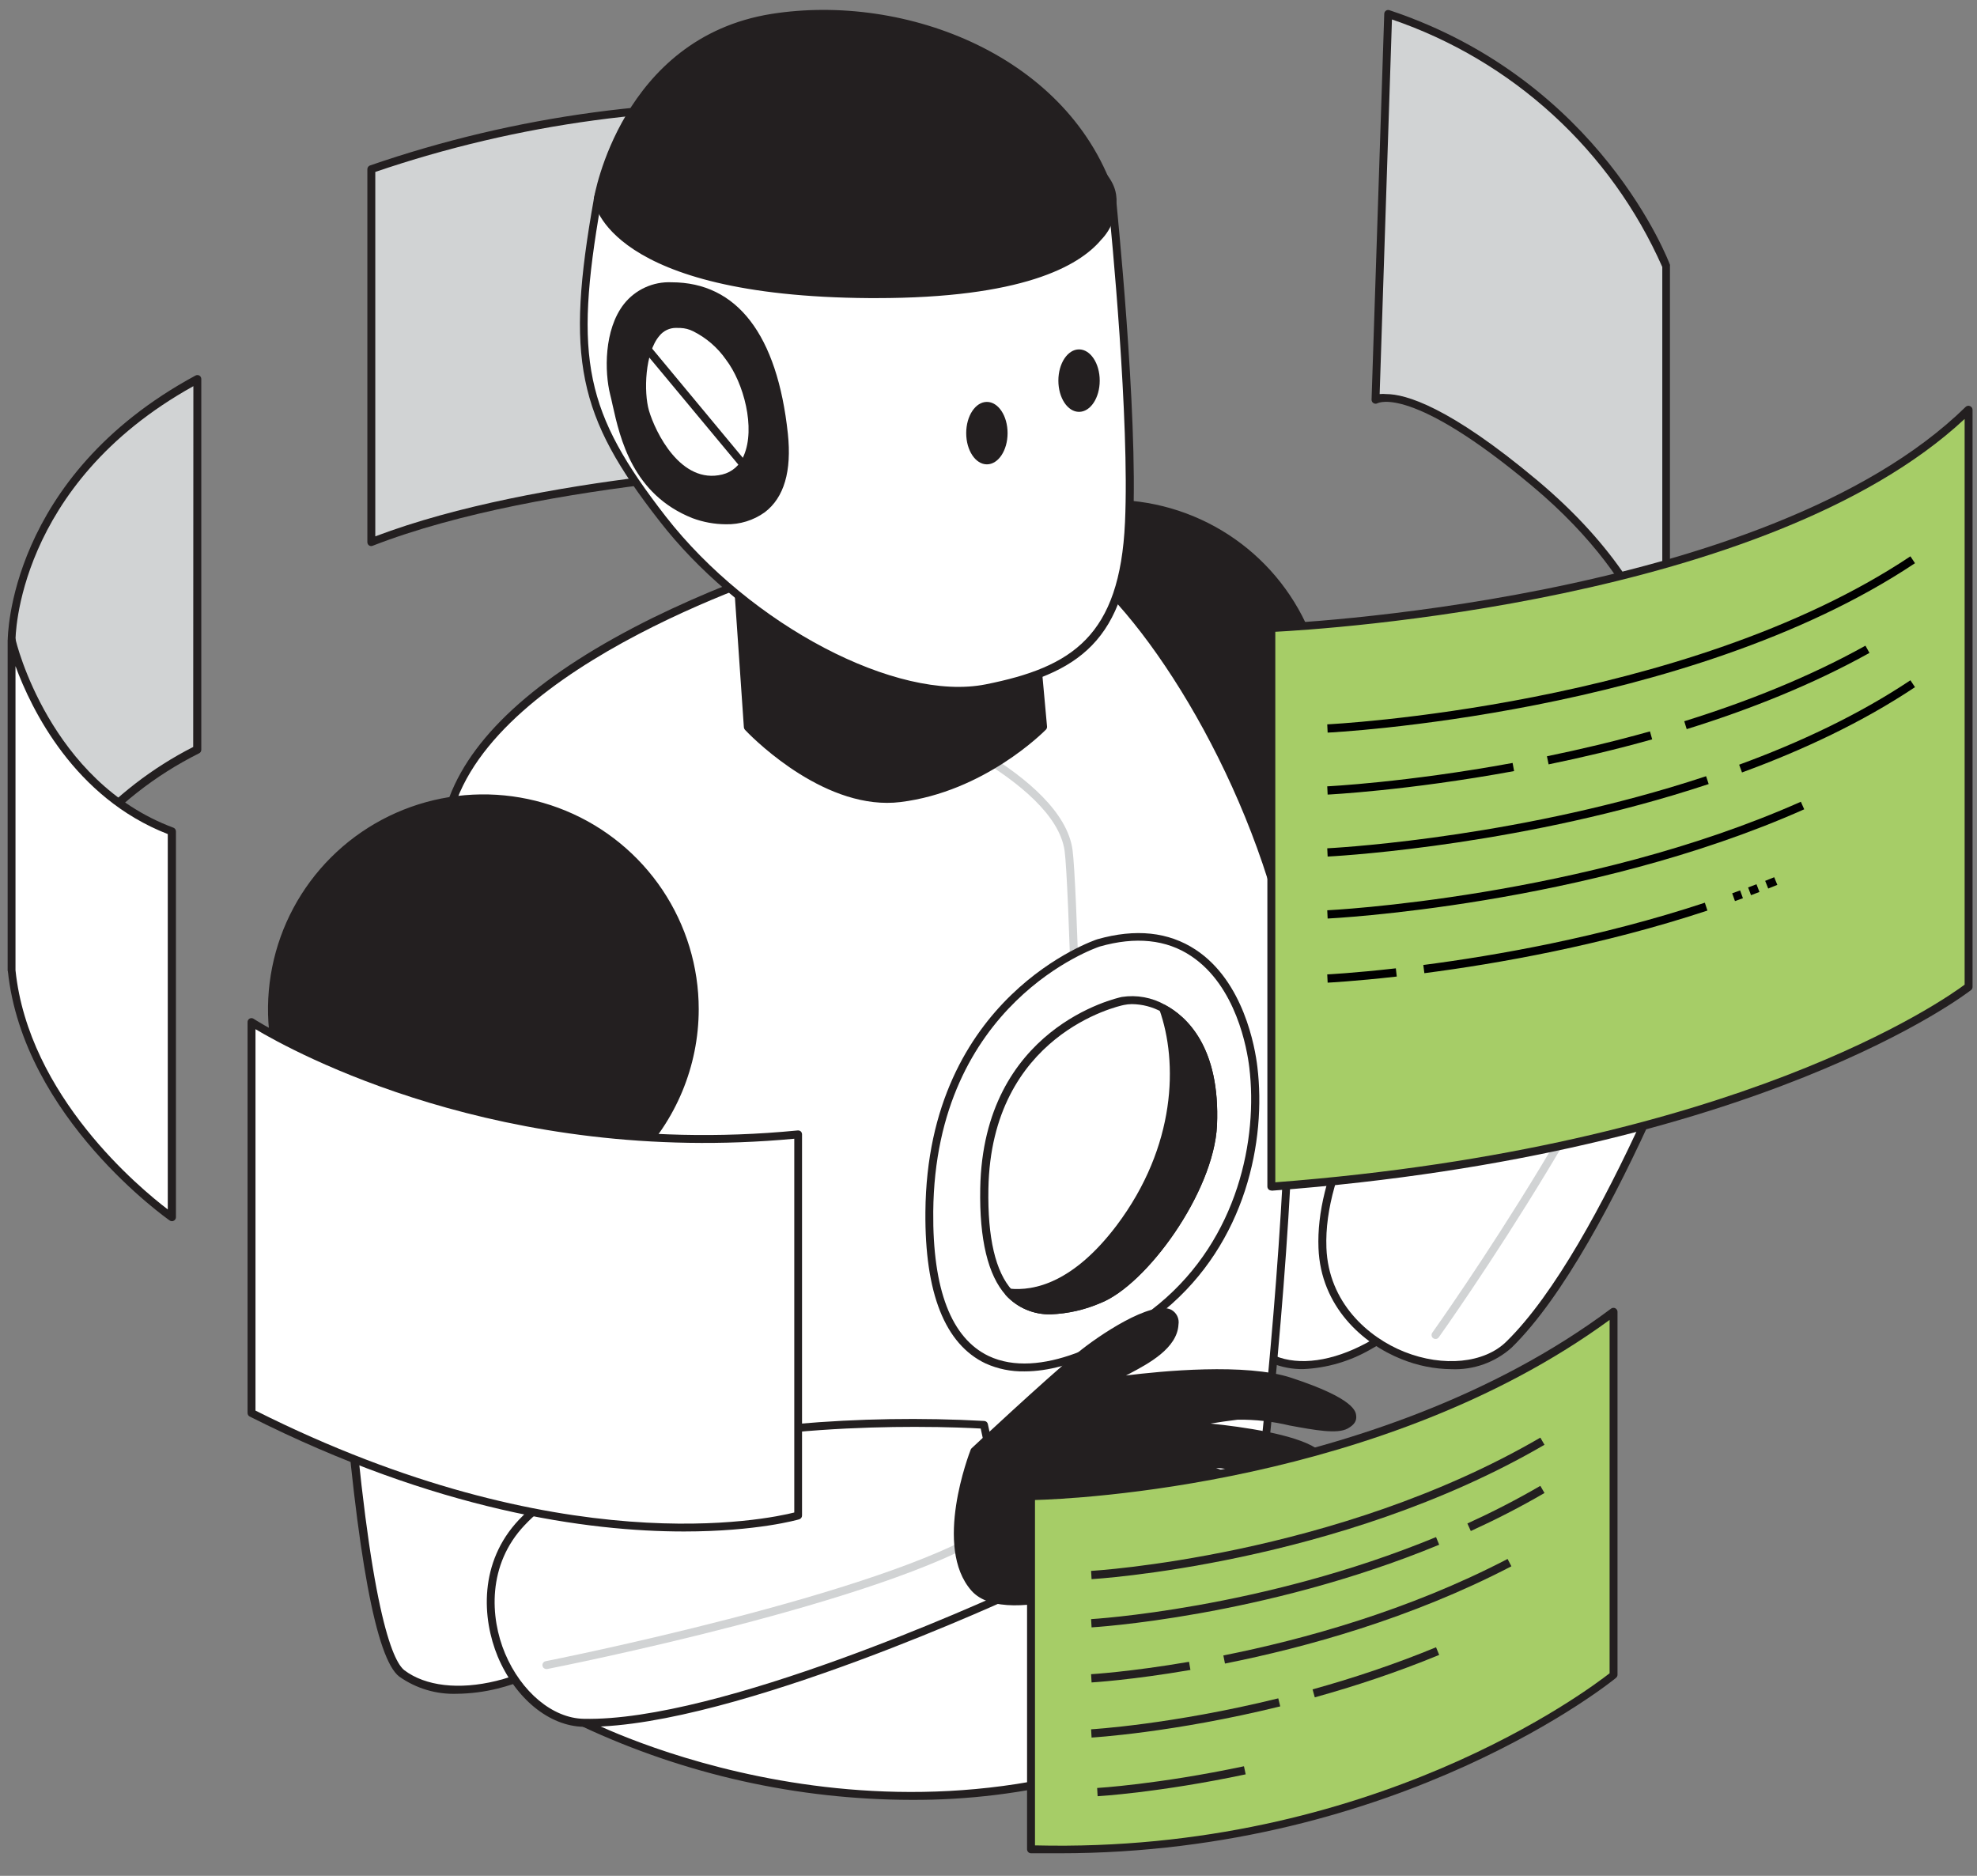<svg width="117" height="111" viewBox="0 0 117 111" fill="none" xmlns="http://www.w3.org/2000/svg">
<rect x="0" y="0" width="117" height="111" fill="#808080" stroke="none"/>
<g clip-path="url(#clip0_258_1052)">
<path d="M81.405 23.66C81.405 23.66 83.351 22.318 90.83 28.586C98.309 34.854 98.609 40.523 98.609 40.523V15.731C98.609 15.731 94.717 4.972 82.155 0.809L81.405 23.66Z" fill="#D1D3D4"/>
<path d="M98.609 40.758C98.549 40.759 98.491 40.736 98.447 40.695C98.403 40.654 98.377 40.598 98.375 40.538C98.375 40.481 97.981 34.882 90.68 28.764C83.538 22.781 81.569 23.847 81.531 23.857C81.495 23.878 81.453 23.89 81.41 23.89C81.367 23.89 81.325 23.878 81.288 23.857C81.251 23.836 81.222 23.806 81.201 23.77C81.18 23.733 81.17 23.692 81.17 23.651L81.921 0.819C81.921 0.782 81.93 0.746 81.947 0.714C81.964 0.682 81.988 0.654 82.018 0.633C82.047 0.612 82.082 0.598 82.118 0.593C82.154 0.588 82.191 0.591 82.225 0.603C94.755 4.767 98.792 15.572 98.829 15.666C98.834 15.692 98.834 15.719 98.829 15.745V40.538C98.829 40.599 98.805 40.658 98.763 40.701C98.72 40.745 98.661 40.77 98.6 40.772L98.609 40.758ZM82.038 23.319C83.177 23.319 85.756 24.049 90.98 28.427C95.763 32.436 97.638 36.178 98.375 38.409V15.797C96.866 12.386 94.666 9.323 91.912 6.803C89.159 4.282 85.912 2.357 82.376 1.151L81.649 23.319C81.778 23.305 81.909 23.305 82.038 23.319Z" fill="#231F20"/>
<path d="M21.971 32.08V10.015C30.563 7.035 39.669 5.808 48.745 6.408V27.58C48.745 27.58 32.357 28.029 21.971 32.08Z" fill="#D1D3D4"/>
<path d="M21.976 32.314C21.927 32.315 21.88 32.302 21.84 32.276C21.809 32.253 21.784 32.224 21.767 32.19C21.75 32.156 21.741 32.118 21.741 32.08V10.015C21.74 9.968 21.754 9.922 21.78 9.883C21.806 9.843 21.843 9.813 21.886 9.795C30.52 6.819 39.662 5.588 48.778 6.174C48.837 6.179 48.892 6.206 48.932 6.249C48.972 6.292 48.994 6.349 48.994 6.408V27.58C48.994 27.64 48.971 27.698 48.929 27.742C48.887 27.786 48.83 27.811 48.769 27.814C48.605 27.814 32.287 28.31 22.041 32.3C22.02 32.307 21.998 32.312 21.976 32.314ZM22.21 10.174V31.738C31.855 28.08 46.523 27.421 48.525 27.346V6.628C39.605 6.087 30.666 7.292 22.21 10.174Z" fill="#231F20"/>
<path d="M11.702 44.368C11.702 44.368 3.73 47.671 0.715 57.429V37.895C0.715 37.895 0.542 28.436 11.702 22.43V44.368Z" fill="#D1D3D4"/>
<path d="M0.692 57.644H0.659C0.603 57.635 0.552 57.607 0.515 57.564C0.478 57.521 0.458 57.467 0.457 57.41V37.894C0.457 37.801 0.457 28.23 11.566 22.224C11.602 22.204 11.642 22.194 11.683 22.194C11.724 22.194 11.764 22.204 11.8 22.224C11.834 22.245 11.863 22.275 11.882 22.31C11.902 22.345 11.912 22.385 11.913 22.425V44.368C11.912 44.415 11.899 44.46 11.873 44.498C11.847 44.536 11.81 44.566 11.767 44.584C9.174 45.88 6.874 47.691 5.008 49.906C3.142 52.122 1.75 54.694 0.917 57.466C0.904 57.517 0.875 57.561 0.835 57.593C0.794 57.626 0.744 57.644 0.692 57.644ZM11.444 22.851C0.917 28.698 0.917 37.82 0.917 37.89V56.002C2.815 50.891 6.569 46.679 11.434 44.2L11.444 22.851Z" fill="#231F20"/>
<path d="M0.692 37.895C0.692 37.895 2.647 46.38 10.173 49.196V72.028C10.173 72.028 1.597 66.12 0.692 57.41V37.895Z" fill="white"/>
<path d="M10.173 72.263C10.126 72.263 10.08 72.248 10.042 72.22C9.953 72.16 1.362 66.139 0.462 57.434V37.895C0.463 37.837 0.484 37.781 0.523 37.738C0.562 37.695 0.615 37.668 0.673 37.661C0.73 37.654 0.788 37.669 0.835 37.703C0.882 37.736 0.915 37.787 0.926 37.843C0.926 37.928 2.947 46.263 10.262 48.977C10.306 48.994 10.345 49.024 10.371 49.063C10.398 49.102 10.412 49.149 10.412 49.196V72.029C10.412 72.071 10.4 72.113 10.377 72.149C10.355 72.185 10.323 72.215 10.286 72.234C10.251 72.254 10.212 72.264 10.173 72.263ZM0.917 39.415V57.41C1.69 64.862 8.288 70.317 9.929 71.566V49.355C4.405 47.208 1.855 41.978 0.917 39.415Z" fill="#231F20"/>
<path d="M62.639 48.382C62.639 48.382 71.698 78.914 75.361 80.444C79.023 81.974 84.664 77.876 85.137 75.27C85.611 72.665 78.235 42.465 78.235 42.465L62.639 48.382Z" fill="white"/>
<path d="M77.128 81.015C76.486 81.025 75.847 80.904 75.253 80.659C73.668 79.999 71.033 74.368 67.385 63.917C64.693 56.175 62.419 48.523 62.395 48.448C62.377 48.391 62.382 48.33 62.408 48.277C62.434 48.224 62.48 48.183 62.536 48.163L78.132 42.25C78.162 42.237 78.195 42.23 78.228 42.23C78.261 42.23 78.294 42.237 78.324 42.25C78.354 42.265 78.38 42.287 78.4 42.314C78.42 42.341 78.434 42.371 78.441 42.404C78.746 43.639 85.831 72.674 85.353 75.303C85.081 76.776 83.323 78.652 81.077 79.869C79.871 80.559 78.517 80.952 77.128 81.015ZM62.925 48.523C63.305 49.8 65.406 56.746 67.849 63.763C72.538 77.296 74.634 79.887 75.454 80.229C76.889 80.832 78.868 80.552 80.875 79.466C82.971 78.334 84.668 76.547 84.908 75.228C85.273 73.221 80.631 53.28 78.066 42.778L62.925 48.523Z" fill="#231F20"/>
<path d="M78.287 73.839C77.902 63.945 93.325 50.333 93.325 50.333L101.765 55.675C101.765 55.675 95.486 73.521 89.311 79.532C86.258 82.511 78.498 79.92 78.287 73.839Z" fill="white"/>
<path d="M85.902 81.02C84.887 81.01 83.883 80.808 82.943 80.426C80.655 79.518 78.16 77.315 78.029 73.853C77.865 69.69 80.373 64.437 85.456 58.234C87.824 55.365 90.394 52.669 93.146 50.165C93.187 50.135 93.236 50.118 93.287 50.118C93.338 50.118 93.387 50.135 93.428 50.165L101.868 55.502C101.914 55.53 101.948 55.573 101.966 55.623C101.984 55.673 101.984 55.728 101.967 55.778C101.901 55.956 95.603 73.746 89.456 79.747C88.482 80.617 87.207 81.073 85.902 81.02ZM78.498 73.839C78.62 77.076 80.964 79.139 83.116 79.995C85.414 80.907 87.838 80.669 89.142 79.392C94.886 73.778 100.804 57.645 101.474 55.778L93.329 50.633C91.833 51.985 78.141 64.666 78.498 73.835V73.839Z" fill="#231F20"/>
<path d="M84.954 79.232C84.906 79.232 84.859 79.218 84.819 79.19C84.768 79.154 84.734 79.099 84.724 79.038C84.713 78.977 84.727 78.914 84.762 78.863C84.884 78.694 96.954 61.756 99.167 52.068C99.174 52.038 99.186 52.01 99.204 51.984C99.222 51.959 99.245 51.938 99.271 51.921C99.297 51.904 99.326 51.893 99.356 51.888C99.387 51.883 99.418 51.884 99.448 51.891C99.479 51.897 99.507 51.91 99.532 51.928C99.557 51.945 99.579 51.968 99.595 51.994C99.611 52.02 99.622 52.05 99.626 52.08C99.631 52.111 99.63 52.142 99.622 52.171C97.385 61.948 85.269 78.966 85.147 79.134C85.125 79.165 85.097 79.19 85.063 79.207C85.029 79.224 84.992 79.233 84.954 79.232Z" fill="#D1D3D4"/>
<path d="M65.743 54.772C72.653 54.772 78.254 49.185 78.254 42.292C78.254 35.399 72.653 29.811 65.743 29.811C58.834 29.811 53.233 35.399 53.233 42.292C53.233 49.185 58.834 54.772 65.743 54.772Z" fill="#231F20"/>
<path d="M65.743 55.006C63.223 55.006 60.759 54.26 58.663 52.863C56.567 51.466 54.933 49.48 53.969 47.157C53.004 44.834 52.752 42.277 53.243 39.811C53.735 37.345 54.949 35.079 56.731 33.301C58.514 31.523 60.785 30.312 63.257 29.822C65.729 29.331 68.292 29.583 70.621 30.545C72.95 31.507 74.94 33.137 76.34 35.228C77.741 37.319 78.488 39.777 78.488 42.291C78.485 45.662 77.141 48.894 74.751 51.278C72.362 53.661 69.122 55.002 65.743 55.006ZM65.743 30.045C63.315 30.045 60.942 30.763 58.923 32.109C56.904 33.455 55.331 35.367 54.402 37.605C53.473 39.843 53.23 42.305 53.703 44.681C54.177 47.056 55.346 49.238 57.063 50.951C58.78 52.664 60.967 53.83 63.349 54.303C65.73 54.775 68.198 54.532 70.441 53.606C72.684 52.679 74.602 51.109 75.951 49.095C77.299 47.081 78.019 44.714 78.019 42.291C78.014 39.045 76.719 35.933 74.418 33.637C72.117 31.342 68.998 30.05 65.743 30.045Z" fill="#231F20"/>
<path d="M48 33.142C48 33.142 30.289 38.245 26.829 47.25C23.368 56.255 34.542 101.98 34.542 101.98C34.542 101.98 53.721 112.122 72.993 101.466C72.993 101.466 78.409 62.729 75.553 52.971C72.697 43.213 66.095 33.642 61.997 32.206C57.898 30.77 48 33.142 48 33.142Z" fill="white"/>
<path d="M53.941 106.504C47.196 106.494 40.536 105.007 34.43 102.149C34.4 102.134 34.375 102.113 34.354 102.087C34.334 102.061 34.32 102.031 34.312 101.999C34.284 101.887 31.499 90.422 29.154 78.007C26.017 61.302 25.159 50.922 26.608 47.133C28.057 43.344 32.104 39.789 38.608 36.571C41.615 35.099 44.734 33.863 47.934 32.875C48.337 32.777 57.931 30.537 62.058 31.982C66.475 33.512 72.997 43.461 75.75 52.854C78.591 62.551 73.405 99.861 73.199 101.442C73.195 101.479 73.183 101.514 73.162 101.544C73.142 101.574 73.114 101.599 73.082 101.616C67.227 104.855 60.636 106.539 53.941 106.504ZM34.744 101.784C36.212 102.518 54.555 111.285 72.768 101.279C73.091 98.94 78.052 62.336 75.319 52.999C72.346 42.858 65.795 33.778 61.922 32.417C57.959 31.046 48.347 33.259 48.061 33.325C47.667 33.437 30.407 38.559 27.049 47.292C23.734 55.942 34.153 99.342 34.744 101.784Z" fill="#231F20"/>
<path d="M64.646 104.38C64.585 104.379 64.527 104.354 64.483 104.312C64.44 104.269 64.414 104.211 64.412 104.151C64.412 103.65 63.521 54.267 63.005 50.356C62.433 46.146 53.247 42.535 53.158 42.497C53.101 42.474 53.055 42.428 53.031 42.372C53.006 42.315 53.005 42.251 53.027 42.193C53.038 42.165 53.054 42.139 53.075 42.117C53.096 42.095 53.121 42.077 53.149 42.065C53.177 42.053 53.207 42.046 53.238 42.046C53.268 42.045 53.298 42.051 53.327 42.062C53.716 42.212 62.869 45.805 63.474 50.295C63.999 54.215 64.853 102.092 64.881 104.127C64.881 104.158 64.876 104.189 64.865 104.217C64.853 104.246 64.837 104.272 64.815 104.294C64.794 104.316 64.768 104.334 64.74 104.346C64.712 104.359 64.682 104.365 64.651 104.366L64.646 104.38Z" fill="#D1D3D4"/>
<path d="M43.484 32.206L44.234 43.017C44.234 43.017 48.699 47.779 53.233 47.227C58.166 46.619 61.706 43.017 61.706 43.017L61.017 35.448L43.484 32.206Z" fill="#231F20"/>
<path d="M52.497 47.508C48.192 47.508 44.263 43.373 44.089 43.186C44.051 43.146 44.028 43.095 44.023 43.041L43.278 32.23C43.275 32.195 43.28 32.16 43.293 32.127C43.306 32.095 43.326 32.066 43.353 32.043C43.38 32.018 43.412 32 43.447 31.99C43.482 31.98 43.519 31.979 43.555 31.987L61.087 35.21C61.137 35.22 61.182 35.246 61.216 35.284C61.25 35.322 61.271 35.37 61.275 35.42L61.964 42.989C61.967 43.023 61.962 43.057 61.951 43.09C61.939 43.122 61.922 43.151 61.898 43.176C61.748 43.326 58.241 46.853 53.285 47.461C53.023 47.493 52.76 47.509 52.497 47.508ZM44.488 42.924C45.018 43.462 49.139 47.503 53.228 46.998C57.627 46.455 60.946 43.438 61.486 42.924L60.825 35.64L43.766 32.502L44.488 42.924Z" fill="#231F20"/>
<path d="M65.007 55.786C65.007 55.786 55.104 58.939 55.001 71.691C54.898 84.443 63.69 81.514 68.768 77.304C73.846 73.094 74.639 66.873 74.188 63.117C73.738 59.36 71.328 53.986 65.007 55.786Z" fill="white"/>
<path d="M60.637 81.15C59.843 81.167 59.054 81.007 58.33 80.682C55.924 79.541 54.724 76.523 54.766 71.715C54.869 58.935 64.834 55.614 64.937 55.581C67.206 54.935 69.157 55.141 70.761 56.198C73.602 58.07 74.278 61.985 74.413 63.136C74.934 67.463 73.766 73.516 68.913 77.529C66.672 79.368 63.45 81.15 60.637 81.15ZM65.078 56.011C64.862 56.081 55.338 59.342 55.23 71.701C55.188 76.313 56.3 79.185 58.513 80.242C61.495 81.646 65.809 79.456 68.599 77.15C73.288 73.258 74.442 67.378 73.935 63.168C73.804 62.069 73.162 58.346 70.484 56.568C69.03 55.595 67.206 55.403 65.078 56.011Z" fill="#231F20"/>
<path d="M71.778 66.598C71.595 70.34 67.722 75.855 65.012 76.889C63.357 77.525 61.139 78.077 59.694 76.487C58.78 75.471 58.175 73.596 58.236 70.331C58.386 61.91 64.651 59.595 66.433 59.221C67.258 59.092 68.103 59.247 68.829 59.66C70.428 60.526 71.971 62.584 71.778 66.598Z" fill="white"/>
<path d="M62.203 77.773C61.703 77.788 61.204 77.696 60.743 77.501C60.282 77.306 59.868 77.015 59.53 76.646C58.466 75.467 57.955 73.338 58.011 70.326C58.18 60.821 66.062 59.062 66.395 58.992C67.274 58.858 68.172 59.022 68.946 59.459C70.193 60.124 72.228 61.925 72.022 66.598C71.83 70.555 67.839 76.052 65.106 77.109C64.187 77.505 63.203 77.73 62.203 77.773ZM66.977 59.417C66.819 59.419 66.662 59.436 66.508 59.469C66.184 59.534 58.654 61.214 58.494 70.349C58.443 73.245 58.911 75.261 59.901 76.351C61.284 77.871 63.45 77.287 64.96 76.688C67.539 75.687 71.398 70.293 71.577 66.588C71.788 62.173 69.898 60.507 68.763 59.885C68.216 59.583 67.602 59.422 66.977 59.417Z" fill="#231F20"/>
<path d="M71.778 66.598C71.595 70.341 67.722 75.856 65.012 76.889C63.357 77.526 61.139 78.078 59.694 76.487C61.293 76.66 63.671 76.08 66.259 72.633C69.729 68.016 70.01 62.987 68.824 59.661C70.428 60.526 71.971 62.585 71.778 66.598Z" fill="#231F20"/>
<path d="M62.203 77.772C61.703 77.788 61.205 77.695 60.743 77.501C60.282 77.306 59.868 77.014 59.53 76.645C59.497 76.61 59.476 76.566 59.469 76.519C59.462 76.471 59.47 76.423 59.491 76.38C59.513 76.337 59.547 76.302 59.589 76.279C59.631 76.256 59.68 76.247 59.727 76.252C61.223 76.411 63.53 75.887 66.086 72.51C69.621 67.804 69.71 62.836 68.618 59.754C68.602 59.71 68.6 59.662 68.612 59.617C68.624 59.572 68.649 59.532 68.683 59.501C68.719 59.47 68.763 59.45 68.81 59.444C68.856 59.438 68.904 59.447 68.946 59.468C70.193 60.133 72.228 61.934 72.022 66.607C71.83 70.564 67.839 76.06 65.106 77.118C64.186 77.511 63.203 77.733 62.203 77.772ZM60.328 76.762C61.697 77.744 63.572 77.207 64.923 76.687C67.502 75.686 71.361 70.293 71.539 66.588C71.722 62.799 70.358 61.026 69.242 60.212C70.156 63.43 69.865 68.234 66.428 72.791C64.112 75.906 61.922 76.72 60.332 76.762H60.328Z" fill="#231F20"/>
<path d="M19.556 64.797C19.556 64.797 20.611 96.606 23.776 99.024C26.941 101.443 33.426 98.874 34.561 96.47C35.696 94.066 36.165 62.991 36.165 62.991L19.556 64.797Z" fill="white"/>
<path d="M27.049 100.227C25.829 100.272 24.628 99.915 23.631 99.212C22.262 98.173 21.127 92.055 20.245 81.029C19.593 72.862 19.307 64.882 19.307 64.802C19.307 64.743 19.328 64.686 19.367 64.642C19.406 64.599 19.46 64.57 19.518 64.563L36.104 62.763C36.136 62.758 36.17 62.761 36.201 62.771C36.233 62.781 36.262 62.797 36.287 62.819C36.311 62.841 36.331 62.869 36.345 62.899C36.359 62.93 36.366 62.963 36.366 62.996C36.366 64.269 35.869 94.15 34.739 96.574C34.106 97.93 31.926 99.305 29.45 99.918C28.664 100.113 27.859 100.217 27.049 100.227ZM19.8 65.003C19.847 66.336 20.123 73.587 20.738 80.992C21.877 95.268 23.232 98.3 23.936 98.838C25.178 99.773 27.157 100.007 29.375 99.464C31.691 98.894 33.783 97.593 34.35 96.372C35.213 94.525 35.757 74.059 35.93 63.254L19.8 65.003Z" fill="#231F20"/>
<path d="M30.885 90.085C37.693 82.877 58.231 84.313 58.231 84.313L60.342 94.071C60.342 94.071 43.184 102.117 34.552 101.943C30.303 101.864 26.707 94.506 30.885 90.085Z" fill="white"/>
<path d="M34.809 102.181H34.538C32.498 102.144 30.505 100.511 29.459 98.032C28.521 95.763 28.334 92.447 30.711 89.93C33.576 86.894 39.086 84.99 47.09 84.265C50.8 83.94 54.528 83.879 58.246 84.083C58.297 84.085 58.346 84.104 58.385 84.137C58.424 84.17 58.451 84.215 58.461 84.265L60.571 94.023C60.583 94.075 60.576 94.129 60.552 94.177C60.528 94.225 60.489 94.263 60.44 94.285C60.271 94.36 43.489 102.181 34.809 102.181ZM54.133 84.433C47.808 84.433 35.846 85.149 31.054 90.243C28.831 92.582 28.995 95.716 29.891 97.845C30.852 100.118 32.704 101.676 34.547 101.708C42.565 101.886 58.269 94.767 60.074 93.934L58.039 84.532C57.556 84.504 56.121 84.433 54.133 84.433Z" fill="#231F20"/>
<path d="M32.334 98.763C32.28 98.763 32.227 98.744 32.185 98.71C32.143 98.676 32.115 98.628 32.104 98.575C32.093 98.514 32.106 98.451 32.141 98.399C32.176 98.348 32.23 98.312 32.291 98.299C32.488 98.262 52.272 94.328 58.475 90.347C58.527 90.317 58.589 90.309 58.647 90.323C58.706 90.337 58.756 90.373 58.789 90.424C58.821 90.474 58.833 90.535 58.822 90.594C58.811 90.653 58.777 90.705 58.728 90.74C52.45 94.777 33.196 98.603 32.38 98.763H32.334Z" fill="#D1D3D4"/>
<path d="M57.683 85.861C57.683 85.861 61.987 81.838 63.901 80.248C65.814 78.657 69.621 76.454 69.528 78.377C69.434 80.299 65.884 81.244 65.748 81.759C65.748 81.759 72.997 80.641 76.378 81.759C79.759 82.877 80.664 83.779 79.661 84.331C78.657 84.883 74.943 83.578 73.237 83.779C71.53 83.981 69.926 84.331 69.926 84.331C69.926 84.331 75.848 84.682 77.752 85.88C79.656 87.077 80.463 88.284 79.257 88.686C78.052 89.089 74.343 86.184 70.733 86.684C70.733 86.684 78.465 89.187 78.259 91.184C78.052 93.182 77.213 92.887 76.383 92.387C75.553 91.886 71.525 90.179 69.72 89.879C69.72 89.879 77.963 96.494 75.75 96.896C73.537 97.298 68.871 92.293 68.871 92.293C68.871 92.293 59.901 96.503 57.692 93.996C55.484 91.488 57.683 85.861 57.683 85.861Z" fill="#231F20"/>
<path d="M75.473 97.129C73.279 97.129 69.518 93.312 68.791 92.55C67.544 93.121 59.652 96.573 57.491 94.126C55.216 91.544 57.359 86.01 57.448 85.776C57.462 85.744 57.482 85.715 57.509 85.692C57.551 85.65 61.842 81.641 63.736 80.079C64.998 79.031 68.149 76.921 69.312 77.501C69.467 77.585 69.591 77.715 69.669 77.872C69.746 78.03 69.772 78.208 69.743 78.381C69.668 79.784 67.966 80.692 66.841 81.286L66.634 81.393C68.716 81.132 73.734 80.64 76.434 81.534C80.186 82.769 80.237 83.531 80.261 83.784C80.284 84.036 80.204 84.284 79.754 84.532C79.135 84.869 77.827 84.63 76.312 84.35C75.308 84.109 74.278 83.995 73.246 84.008C72.683 84.074 72.13 84.158 71.642 84.237C73.565 84.434 76.566 84.864 77.86 85.678C78.718 86.221 80.148 87.264 80.036 88.162C80.007 88.401 79.858 88.719 79.314 88.901C78.77 89.084 77.869 88.724 76.655 88.214C75.286 87.643 73.649 86.955 71.966 86.862C74.207 87.68 78.648 89.514 78.474 91.207C78.376 92.143 78.137 92.69 77.719 92.896C77.302 93.102 76.735 92.896 76.242 92.583C74.444 91.672 72.569 90.921 70.639 90.337C76.369 95.048 76.378 96.418 76.322 96.666C76.291 96.793 76.221 96.906 76.122 96.99C76.022 97.075 75.899 97.125 75.769 97.134C75.67 97.142 75.571 97.141 75.473 97.129ZM68.862 92.035C68.894 92.035 68.927 92.041 68.956 92.054C68.986 92.067 69.013 92.086 69.035 92.11C70.306 93.476 73.987 96.956 75.698 96.643C75.862 96.615 75.876 96.559 75.881 96.54C76.088 95.722 72.313 92.246 69.565 90.043C69.524 90.01 69.495 89.965 69.482 89.914C69.47 89.864 69.474 89.81 69.495 89.762C69.516 89.715 69.552 89.675 69.598 89.651C69.644 89.626 69.697 89.618 69.748 89.626C71.539 89.926 75.605 91.633 76.495 92.166C76.861 92.386 77.269 92.592 77.522 92.466C77.696 92.377 77.926 92.078 78.019 91.142C78.155 89.823 73.574 87.83 70.653 86.885C70.622 86.882 70.592 86.874 70.565 86.859C70.537 86.845 70.513 86.825 70.493 86.802C70.453 86.754 70.434 86.692 70.439 86.63C70.445 86.568 70.475 86.511 70.523 86.471C70.571 86.431 70.633 86.412 70.695 86.417C72.918 86.109 75.192 87.058 76.852 87.755C77.888 88.19 78.779 88.564 79.196 88.429C79.45 88.345 79.585 88.228 79.604 88.078C79.647 87.737 79.135 87.002 77.644 86.048C75.811 84.892 69.987 84.532 69.926 84.532C69.87 84.529 69.817 84.505 69.777 84.466C69.737 84.426 69.714 84.373 69.71 84.317C69.704 84.26 69.72 84.204 69.754 84.158C69.788 84.112 69.837 84.08 69.893 84.069C69.893 84.069 71.53 83.714 73.227 83.512C74.305 83.493 75.382 83.611 76.43 83.863C77.677 84.093 79.088 84.331 79.562 84.093C79.689 84.022 79.834 83.915 79.825 83.798C79.815 83.681 79.595 83.031 76.322 81.95C73.049 80.87 65.87 81.95 65.8 81.95C65.761 81.955 65.722 81.95 65.685 81.937C65.649 81.924 65.616 81.903 65.589 81.875C65.564 81.846 65.546 81.811 65.537 81.774C65.528 81.736 65.528 81.697 65.537 81.66C65.603 81.398 65.926 81.22 66.653 80.837C67.685 80.29 69.246 79.462 69.307 78.32C69.307 77.979 69.19 77.909 69.138 77.885C68.416 77.52 65.823 78.942 64.069 80.402C62.316 81.861 58.339 85.547 57.903 85.973C57.697 86.52 55.896 91.544 57.875 93.794C58.714 94.73 60.848 94.73 64.046 93.794C65.662 93.307 67.244 92.713 68.782 92.017C68.809 92.017 68.837 92.023 68.862 92.035Z" fill="#231F20"/>
<path d="M65.809 11.797C65.809 11.797 67.113 24.31 66.812 30.915C66.512 37.52 63.905 39.62 58.372 40.738C52.839 41.856 44.122 37.034 39.208 30.728C34.294 24.422 33.74 21.106 35.367 11.797H65.809Z" fill="white"/>
<path d="M56.754 41.094C51.324 41.094 43.625 36.753 39.039 30.845C34.158 24.6 33.464 21.204 35.147 11.755C35.156 11.701 35.184 11.652 35.226 11.616C35.269 11.581 35.322 11.562 35.377 11.563H65.818C65.877 11.563 65.933 11.584 65.976 11.623C66.02 11.662 66.047 11.716 66.053 11.774C66.053 11.9 67.356 24.375 67.056 30.924C66.733 37.974 63.774 39.887 58.443 40.954C57.886 41.054 57.32 41.101 56.754 41.094ZM35.564 12.031C33.947 21.269 34.627 24.418 39.405 30.569C44.417 36.996 53.087 41.543 58.339 40.495C63.446 39.475 66.273 37.646 66.578 30.906C66.855 24.857 65.767 13.696 65.598 12.031H35.564Z" fill="#231F20"/>
<path d="M35.367 11.797C35.367 11.797 36.413 16.101 47.048 16.802C57.683 17.504 65.804 14.702 65.804 11.797C65.804 8.892 58.236 6.184 50.584 5.992C42.931 5.8 35.804 9.093 35.367 11.797Z" fill="white"/>
<path d="M50.405 17.149C49.327 17.149 48.203 17.111 47.034 17.037C36.347 16.33 35.185 12.036 35.147 11.854C35.14 11.823 35.14 11.791 35.147 11.76C35.616 8.888 42.837 5.562 50.621 5.758C57.917 5.95 66.072 8.565 66.072 11.797C66.05 12.149 65.956 12.492 65.794 12.806C65.633 13.119 65.408 13.395 65.134 13.617C63.16 15.427 57.875 17.149 50.405 17.149ZM35.616 11.783C35.686 11.989 36.057 12.906 37.417 13.884C38.847 14.913 41.679 16.223 47.072 16.569C55.774 17.144 62.569 15.343 64.787 13.294C65.014 13.116 65.203 12.892 65.34 12.638C65.477 12.384 65.56 12.104 65.584 11.816C65.584 9.154 58.297 6.446 50.579 6.245C43.212 6.011 36.118 9.159 35.616 11.783Z" fill="#231F20"/>
<path d="M41.069 30.448C42.847 31.14 47.025 31.313 46.42 25.686C45.815 20.058 43.606 16.947 39.771 16.938C35.935 16.929 35.888 21.48 36.338 23.281C36.788 25.082 37.239 28.932 41.069 30.448Z" fill="#231F20"/>
<path d="M42.959 31.023C42.285 31.02 41.616 30.898 40.985 30.663C37.445 29.259 36.699 25.957 36.254 23.969C36.207 23.739 36.155 23.529 36.108 23.337C35.78 22.027 35.728 19.515 36.929 17.986C37.263 17.565 37.692 17.23 38.181 17.007C38.67 16.784 39.205 16.68 39.742 16.704C43.62 16.704 46.002 19.81 46.626 25.662C46.86 27.875 46.406 29.442 45.261 30.312C44.592 30.793 43.784 31.042 42.959 31.023ZM41.158 30.227C42.007 30.56 43.78 30.873 45.008 29.938C46.007 29.175 46.415 27.753 46.19 25.727C45.585 20.072 43.423 17.2 39.77 17.191C39.302 17.165 38.834 17.253 38.405 17.445C37.977 17.637 37.601 17.928 37.309 18.294C36.216 19.698 36.277 22.07 36.572 23.244C36.624 23.435 36.671 23.651 36.723 23.884C37.145 25.756 37.857 28.955 41.168 30.246L41.158 30.227Z" fill="#231F20"/>
<path d="M44.234 27.061C44.117 27.366 43.927 27.639 43.683 27.857C43.438 28.075 43.145 28.232 42.828 28.314C40.268 28.946 38.654 25.91 38.2 24.371C37.745 22.832 38.012 18.884 40.272 19.183C40.57 19.189 40.864 19.261 41.13 19.394C41.947 19.794 42.648 20.396 43.165 21.143C44.295 22.64 44.947 25.414 44.234 27.061Z" fill="white"/>
<path d="M42.139 28.632C39.996 28.632 38.486 26.233 37.956 24.422C37.642 23.337 37.609 20.788 38.669 19.553C38.859 19.322 39.106 19.144 39.385 19.035C39.664 18.926 39.966 18.89 40.263 18.931C40.589 18.937 40.909 19.015 41.201 19.16C42.056 19.575 42.79 20.201 43.334 20.98C44.474 22.472 45.21 25.363 44.45 27.136C44.318 27.479 44.105 27.785 43.829 28.029C43.553 28.274 43.223 28.448 42.865 28.539C42.628 28.599 42.384 28.63 42.139 28.632ZM40.014 19.403C39.825 19.401 39.637 19.442 39.465 19.523C39.294 19.604 39.143 19.723 39.025 19.871C38.167 20.867 38.087 23.192 38.406 24.296C38.776 25.554 40.282 28.689 42.753 28.076C43.039 28.006 43.303 27.867 43.524 27.672C43.744 27.478 43.914 27.232 44.019 26.958C44.722 25.334 44.019 22.659 42.959 21.274C42.463 20.563 41.795 19.987 41.018 19.6C40.786 19.483 40.532 19.418 40.272 19.408H40.225L40.014 19.403Z" fill="#231F20"/>
<path d="M35.367 11.797C35.367 11.797 36.854 2.441 45.684 1.038C53.327 -0.178 63.155 3.377 65.809 11.797C65.809 11.797 66.812 17.504 51.46 17.41C36.108 17.317 35.367 11.797 35.367 11.797Z" fill="#231F20"/>
<path d="M51.854 17.64H51.46C36.085 17.537 35.147 12.064 35.147 11.83V11.76C35.147 11.666 36.765 2.236 45.66 0.823C53.589 -0.431 63.385 3.302 66.048 11.727C66.085 12.179 66.025 12.634 65.871 13.06C65.718 13.487 65.474 13.876 65.157 14.201C63.826 15.778 60.435 17.64 51.854 17.64ZM35.616 11.797C35.715 12.227 37.168 17.074 51.474 17.167H51.868C60.238 17.167 63.516 15.404 64.796 13.893C65.065 13.619 65.275 13.293 65.411 12.935C65.547 12.576 65.608 12.194 65.589 11.811C63.563 5.412 55.578 -0.304 45.726 1.258C37.45 2.6 35.724 11.156 35.616 11.797Z" fill="#231F20"/>
<path d="M28.606 72.187C35.515 72.187 41.116 66.6 41.116 59.707C41.116 52.814 35.515 47.227 28.606 47.227C21.697 47.227 16.095 52.814 16.095 59.707C16.095 66.6 21.697 72.187 28.606 72.187Z" fill="#231F20"/>
<path d="M28.606 72.435C26.085 72.435 23.621 71.69 21.525 70.293C19.429 68.895 17.796 66.91 16.831 64.587C15.866 62.263 15.614 59.707 16.106 57.241C16.598 54.774 17.811 52.509 19.594 50.731C21.376 48.953 23.647 47.742 26.119 47.251C28.592 46.761 31.154 47.012 33.483 47.975C35.812 48.937 37.802 50.567 39.203 52.657C40.603 54.748 41.351 57.206 41.351 59.721C41.347 63.092 40.003 66.324 37.614 68.707C35.224 71.091 31.985 72.432 28.606 72.435ZM28.606 47.475C26.178 47.475 23.804 48.193 21.786 49.538C19.767 50.884 18.193 52.797 17.264 55.035C16.335 57.272 16.092 59.735 16.566 62.11C17.039 64.486 18.209 66.668 19.925 68.381C21.642 70.093 23.83 71.26 26.211 71.732C28.592 72.205 31.061 71.962 33.304 71.035C35.547 70.108 37.464 68.539 38.813 66.525C40.162 64.511 40.882 62.143 40.882 59.721C40.881 56.472 39.587 53.356 37.286 51.058C34.984 48.759 31.863 47.465 28.606 47.461V47.475Z" fill="#231F20"/>
<path d="M58.405 27.477C59.081 27.477 59.629 26.65 59.629 25.63C59.629 24.609 59.081 23.782 58.405 23.782C57.729 23.782 57.181 24.609 57.181 25.63C57.181 26.65 57.729 27.477 58.405 27.477Z" fill="#231F20"/>
<path d="M63.858 24.371C64.534 24.371 65.082 23.544 65.082 22.523C65.082 21.503 64.534 20.675 63.858 20.675C63.182 20.675 62.635 21.503 62.635 22.523C62.635 23.544 63.182 24.371 63.858 24.371Z" fill="#231F20"/>
<path d="M44.525 28.366C44.491 28.365 44.457 28.357 44.426 28.341C44.395 28.326 44.368 28.304 44.347 28.277L37.815 20.423C37.795 20.399 37.781 20.372 37.772 20.343C37.762 20.313 37.759 20.282 37.762 20.252C37.765 20.221 37.774 20.191 37.788 20.164C37.802 20.137 37.822 20.113 37.846 20.093C37.869 20.073 37.897 20.059 37.926 20.05C37.956 20.041 37.987 20.037 38.017 20.04C38.048 20.043 38.078 20.052 38.105 20.066C38.132 20.08 38.157 20.1 38.176 20.124L44.713 27.996C44.733 28.02 44.748 28.047 44.757 28.076C44.766 28.105 44.769 28.136 44.766 28.167C44.763 28.198 44.754 28.227 44.739 28.254C44.724 28.281 44.704 28.305 44.68 28.324C44.636 28.357 44.58 28.372 44.525 28.366Z" fill="#231F20"/>
<path d="M101.76 55.68C100.227 55.801 98.685 55.716 97.174 55.427C94.239 54.959 92.734 53.228 92.659 49.851C92.584 46.474 91.608 42.048 92.659 40.879C93.709 39.71 98.079 36.936 98.286 38.288C98.492 39.639 95.5 41.417 95.35 42.292C95.2 43.166 96.33 43.845 96.255 45.721C96.255 45.721 97.896 37.24 101.741 36.337C105.587 35.434 105.962 37.464 104.982 38.138C104.002 38.811 102.262 38.966 101.741 39.789C101.221 40.612 100.846 43.845 100.846 43.845C100.846 43.845 104.832 37.539 107.317 38.966C109.802 40.392 109.872 42.194 108.667 41.969C107.462 41.744 106.112 41.389 105.357 42.465C104.602 43.541 103.551 45.272 103.551 45.272C103.551 45.272 108.081 42.568 109.427 43.241C110.773 43.915 111.982 46.048 110.327 45.922C108.672 45.795 107.087 45.721 106.337 46.544C105.587 47.367 105.357 49.098 104.757 50.899C104.156 52.7 103.931 55.656 101.76 55.68Z" fill="#231F20"/>
<path d="M100.621 55.965C99.453 55.955 98.288 55.853 97.137 55.66C94.042 55.16 92.504 53.261 92.424 49.855C92.424 48.784 92.288 47.605 92.176 46.464C91.918 43.849 91.707 41.594 92.485 40.724C93.423 39.7 96.87 37.38 98.075 37.73C98.196 37.76 98.305 37.826 98.389 37.918C98.473 38.011 98.526 38.126 98.543 38.25C98.698 39.185 97.653 40.163 96.729 41.056C96.204 41.557 95.66 42.072 95.608 42.352C95.603 42.704 95.707 43.049 95.908 43.339C96.091 43.674 96.241 44.027 96.354 44.392C96.996 41.936 98.67 36.842 101.713 36.126C104.757 35.41 105.465 36.505 105.605 36.856C105.713 37.12 105.725 37.413 105.639 37.686C105.553 37.958 105.376 38.192 105.136 38.348C104.655 38.645 104.136 38.876 103.594 39.036C102.886 39.288 102.215 39.503 101.957 39.934C101.699 40.364 101.394 41.805 101.23 42.904C102.449 41.197 105.361 37.581 107.453 38.778C109.225 39.798 109.891 41.052 109.628 41.758C109.554 41.946 109.411 42.098 109.228 42.185C109.046 42.271 108.837 42.286 108.644 42.226L108.391 42.174C107.307 41.969 106.182 41.749 105.577 42.642C105.16 43.246 104.639 44.045 104.264 44.654C105.671 43.886 108.456 42.525 109.563 43.077C110.538 43.545 111.579 44.883 111.363 45.664C111.298 45.889 111.091 46.249 110.337 46.197C108.648 46.066 107.2 46.02 106.538 46.745C106.069 47.269 105.802 48.232 105.497 49.345C105.352 49.883 105.202 50.44 105.005 51.015C104.893 51.362 104.789 51.755 104.682 52.166C104.241 53.841 103.697 55.908 101.784 55.955C101.396 55.98 101.008 55.983 100.621 55.965ZM97.775 38.156C96.719 38.156 93.756 40.027 92.837 41.038C92.185 41.753 92.419 44.125 92.64 46.417C92.752 47.568 92.87 48.756 92.893 49.841C92.968 53.032 94.337 54.734 97.212 55.197C98.7 55.477 100.218 55.56 101.727 55.445H101.756C103.322 55.445 103.776 53.686 104.217 52.007C104.33 51.586 104.433 51.188 104.555 50.824C104.742 50.262 104.892 49.71 105.024 49.182C105.343 48.008 105.619 46.997 106.173 46.375C106.974 45.496 108.541 45.538 110.351 45.673C110.665 45.701 110.848 45.636 110.89 45.486C111.016 45.019 110.233 43.891 109.333 43.437C108.32 42.928 104.911 44.724 103.683 45.458C103.637 45.484 103.585 45.494 103.533 45.487C103.482 45.481 103.434 45.457 103.397 45.421C103.36 45.384 103.337 45.335 103.331 45.284C103.325 45.232 103.337 45.18 103.364 45.135C103.364 45.135 104.428 43.391 105.174 42.329C105.919 41.267 107.293 41.459 108.456 41.683L108.709 41.73C108.878 41.763 109.094 41.763 109.178 41.576C109.333 41.15 108.817 40.088 107.209 39.162C105.333 38.081 102.126 42.263 101.052 43.961C101.024 44.006 100.981 44.04 100.931 44.057C100.881 44.075 100.827 44.075 100.777 44.057C100.727 44.04 100.684 44.006 100.656 43.962C100.627 43.917 100.615 43.864 100.621 43.812C100.621 43.676 101.01 40.537 101.559 39.662C101.906 39.11 102.651 38.849 103.434 38.572C103.935 38.422 104.416 38.21 104.864 37.941C105.018 37.847 105.133 37.7 105.187 37.528C105.241 37.356 105.232 37.171 105.16 37.005C104.916 36.458 103.908 36.07 101.807 36.538C98.154 37.394 96.513 45.655 96.499 45.734C96.487 45.792 96.454 45.843 96.406 45.879C96.359 45.914 96.3 45.931 96.241 45.926C96.182 45.919 96.128 45.89 96.09 45.845C96.052 45.8 96.032 45.742 96.035 45.683C96.061 44.919 95.867 44.165 95.477 43.508C95.222 43.13 95.102 42.679 95.135 42.226C95.21 41.795 95.73 41.29 96.391 40.673C97.188 39.915 98.182 38.98 98.07 38.297C98.067 38.261 98.053 38.228 98.029 38.202C98.005 38.175 97.974 38.158 97.939 38.151C97.884 38.146 97.829 38.147 97.775 38.156Z" fill="#231F20"/>
<path d="M14.886 83.611V60.484C14.886 60.484 27.851 69.031 47.24 67.122V89.678C47.24 89.678 34.542 93.528 14.886 83.611Z" fill="white"/>
<path d="M40.479 90.623C34.795 90.623 25.858 89.407 14.778 83.821C14.739 83.801 14.707 83.771 14.685 83.734C14.663 83.696 14.651 83.654 14.651 83.611V60.484C14.649 60.441 14.66 60.399 14.681 60.362C14.702 60.325 14.733 60.294 14.771 60.274C14.808 60.254 14.851 60.244 14.893 60.246C14.936 60.249 14.977 60.263 15.012 60.287C15.143 60.371 28.142 68.763 47.212 66.892C47.244 66.889 47.276 66.893 47.307 66.902C47.337 66.912 47.366 66.928 47.39 66.948C47.414 66.971 47.432 66.998 47.445 67.028C47.458 67.057 47.465 67.089 47.465 67.122V89.678C47.466 89.728 47.45 89.777 47.42 89.817C47.391 89.858 47.349 89.887 47.301 89.902C47.245 89.921 44.807 90.623 40.479 90.623ZM15.12 83.47C33.187 92.541 45.444 89.893 47.006 89.5V67.383C29.656 69.002 17.361 62.238 15.12 60.9V83.47Z" fill="#231F20"/>
<path d="M75.239 70.213V37.16C75.239 37.16 104.424 36.065 116.503 24.245V58.392C116.503 58.392 104.424 68.024 75.239 70.213Z" fill="#A6CD67"/>
<path d="M75.239 70.447C75.18 70.446 75.124 70.425 75.079 70.386C75.056 70.364 75.037 70.337 75.024 70.307C75.011 70.278 75.005 70.246 75.004 70.213V37.16C75.004 37.099 75.028 37.041 75.07 36.998C75.112 36.954 75.169 36.928 75.229 36.926C75.52 36.926 104.461 35.696 116.329 24.076C116.362 24.044 116.403 24.022 116.449 24.014C116.494 24.006 116.54 24.011 116.582 24.029C116.628 24.046 116.668 24.077 116.696 24.117C116.724 24.157 116.738 24.205 116.737 24.254V58.402C116.737 58.437 116.729 58.472 116.714 58.503C116.698 58.535 116.676 58.563 116.648 58.584C116.526 58.682 104.189 68.286 75.267 70.457L75.239 70.447ZM75.473 37.385V69.961C102.782 67.865 115.11 59.132 116.268 58.266V24.792C104.606 35.644 78.193 37.244 75.473 37.385Z" fill="#231F20"/>
<path d="M61.017 109.39V88.513C61.017 88.513 81.128 88.363 95.491 77.618V99.099C95.491 99.099 82.347 110.003 61.017 109.39Z" fill="#A6CD67"/>
<path d="M62.686 109.666C62.133 109.666 61.58 109.666 61.012 109.666C60.951 109.663 60.893 109.638 60.851 109.594C60.808 109.551 60.783 109.493 60.782 109.432V88.513C60.783 88.451 60.809 88.392 60.852 88.349C60.896 88.305 60.955 88.28 61.017 88.279C61.218 88.279 81.217 88.008 95.35 77.431C95.385 77.407 95.427 77.392 95.469 77.389C95.512 77.386 95.555 77.395 95.593 77.414C95.632 77.433 95.664 77.462 95.687 77.498C95.711 77.534 95.724 77.576 95.725 77.618V99.099C95.725 99.133 95.717 99.167 95.703 99.199C95.688 99.23 95.667 99.258 95.641 99.281C95.51 99.398 82.882 109.666 62.686 109.666ZM61.251 109.198C81.231 109.694 94.075 99.931 95.257 99.014V78.105C81.86 87.891 63.525 88.7 61.251 88.761V109.198Z" fill="#231F20"/>
<path d="M64.586 93.2C64.586 93.2 79.124 92.363 91.281 85.281" stroke="#231F20" stroke-width="0.489"/>
<path d="M64.586 99.312C64.586 99.312 66.881 99.18 70.409 98.576M72.447 98.199C77.185 97.255 83.427 95.54 89.332 92.466" stroke="#231F20" stroke-width="0.489"/>
<path d="M64.586 96.053C64.586 96.053 74.679 95.472 85.079 91.181M91.281 88.134C89.858 88.963 88.403 89.706 86.942 90.373" stroke="#231F20" stroke-width="0.489"/>
<path d="M64.586 102.573C64.586 102.573 69.351 102.298 75.707 100.735M85.079 97.701C82.57 98.736 80.079 99.555 77.744 100.202" stroke="#231F20" stroke-width="0.489"/>
<path d="M64.944 106.045C64.944 106.045 68.549 105.838 73.669 104.755" stroke="#231F20" stroke-width="0.489"/>
<path d="M78.559 43.107C78.559 43.107 99.748 42.088 113.195 33.123" stroke="black" stroke-width="0.489"/>
<path d="M78.559 54.109C78.559 54.109 93.834 53.374 106.675 47.666" stroke="black" stroke-width="0.489"/>
<path d="M78.559 57.903C78.559 57.903 80.108 57.828 82.634 57.543M84.264 57.344C88.557 56.787 94.748 55.704 100.97 53.649M102.594 53.09C102.751 53.034 102.907 52.977 103.064 52.92M104.554 52.351C104.733 52.28 104.913 52.208 105.091 52.135M103.541 52.742C103.707 52.68 103.872 52.617 104.037 52.553L103.541 52.742Z" stroke="black" stroke-width="0.489"/>
<path d="M78.559 50.441C78.559 50.441 88.405 49.968 98.933 46.827C99.635 46.618 100.339 46.396 101.044 46.163M113.195 40.458C110.093 42.526 106.579 44.171 103.008 45.479" stroke="black" stroke-width="0.489"/>
<path d="M78.559 46.774C78.559 46.774 83.222 46.55 89.561 45.387M97.711 43.514C95.606 44.105 93.544 44.591 91.598 44.991M99.748 42.912C103.412 41.773 107.129 40.307 110.517 38.421" stroke="black" stroke-width="0.489"/>
</g>
<defs>
<clipPath id="clip0_258_1052">
<rect width="116.539" height="110.02" fill="white" transform="translate(0.323 0.118)"/>
</clipPath>
</defs>
</svg>
